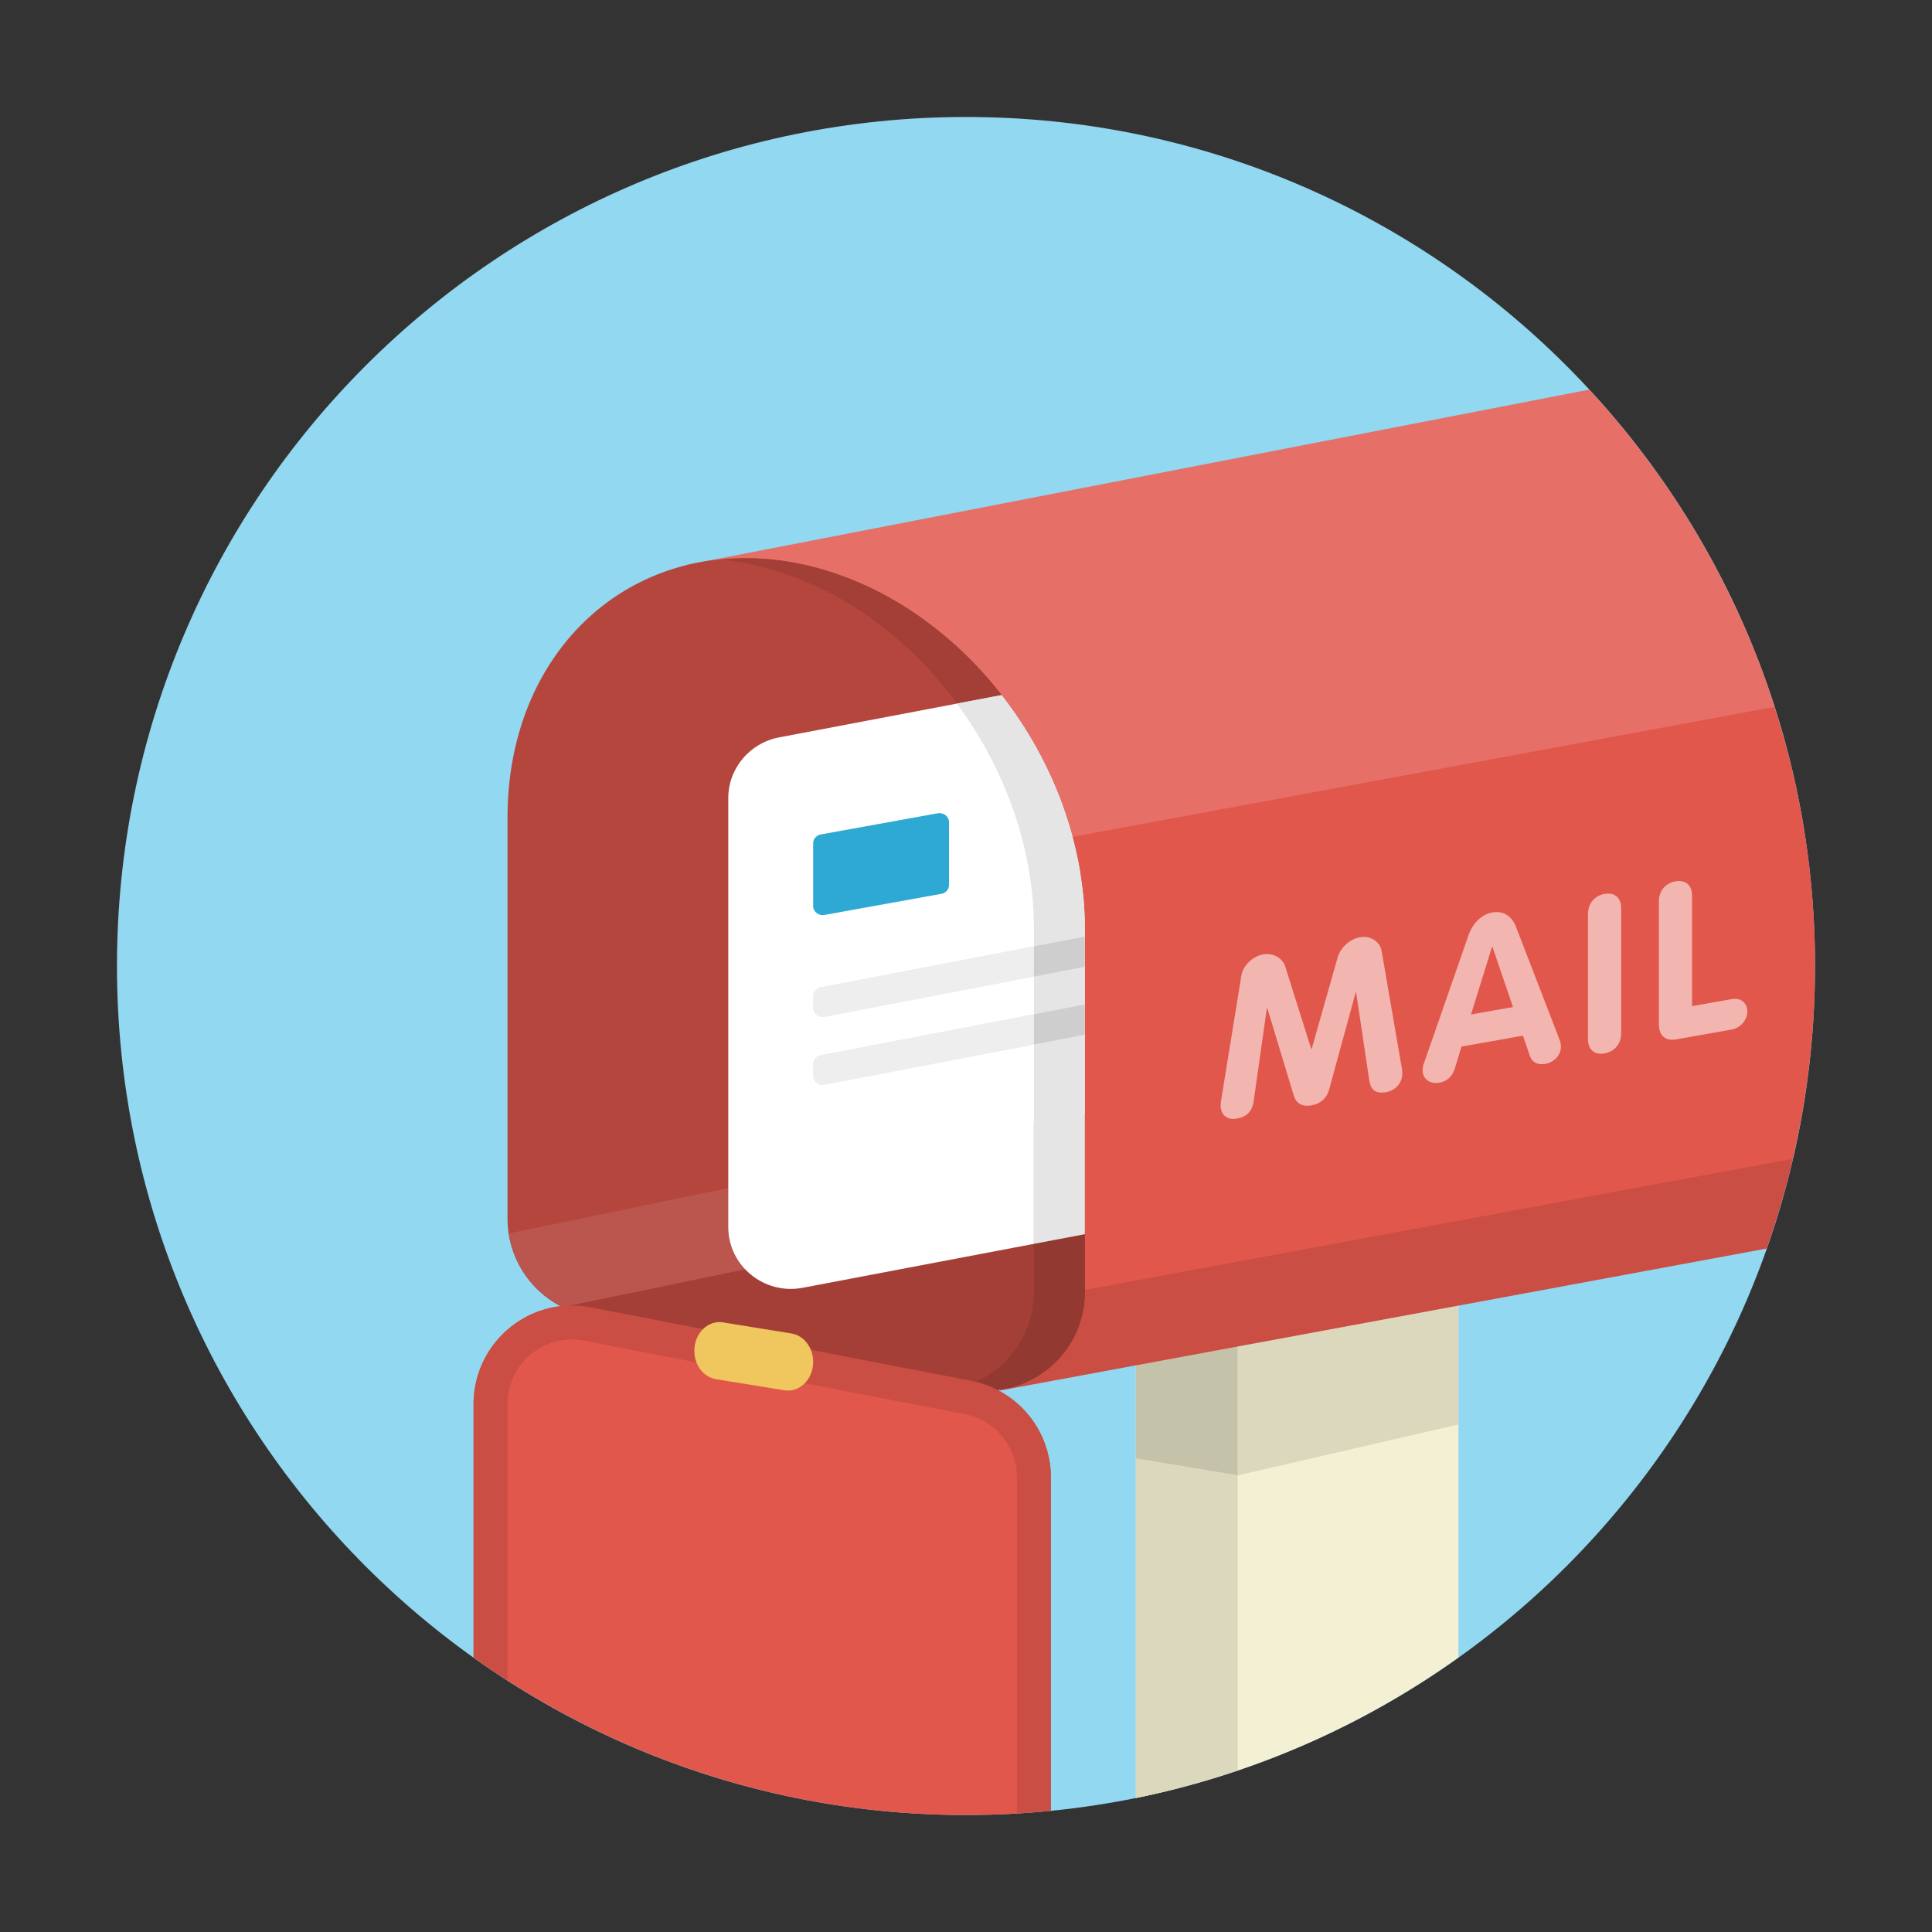 <?xml version="1.0" standalone="no"?><!DOCTYPE svg PUBLIC "-//W3C//DTD SVG 1.1//EN" "http://www.w3.org/Graphics/SVG/1.1/DTD/svg11.dtd"><svg t="1505466340783" class="icon" style="" viewBox="0 0 1024 1024" version="1.1" xmlns="http://www.w3.org/2000/svg" p-id="781" xmlns:xlink="http://www.w3.org/1999/xlink" width="400" height="400"><rect x="0" y="0" width="1024" height="1024" fill="#333333" stroke="none"/><defs><style type="text/css"></style></defs><path d="M512 62c248.526 0 450 201.474 450 450s-201.474 450-450 450S62 760.526 62 512 263.474 62 512 62z" fill="#91D8F0" p-id="782"></path><path d="M602 952.982a447.669 447.669 0 0 0 171-74.52V620H602v332.982z" fill="#F4F0D3" p-id="783"></path><path d="M656 782l-54-9v-81l54 9 117-27v81l-117 27z m-54 170.982c18.45-3.744 36.441-8.73 54-14.661V620h-54v332.982z" fill="#DBD8BD" p-id="784"></path><path d="M602 692v81l54 9v-81z" fill="#C5C2AA" p-id="785"></path><path d="M539 395v315l405.891-75.159A450.117 450.117 0 0 0 962 512a448.092 448.092 0 0 0-41.049-187.722L539 395z" fill="#E2574C" p-id="786"></path><path d="M940.571 374.633a449.694 449.694 0 0 0-98.244-168.12L364.058 299.375l-55.791 43.056L539 449l401.571-74.367z" fill="#E67067" p-id="787"></path><path d="M950.201 614.186L530 692v45l406.377-75.249a446.184 446.184 0 0 0 13.824-47.565z" fill="#CB4E44" p-id="788"></path><path d="M514.736 731.834L312.92 692.909c-32.121-6.192-61.92 18.531-61.92 51.39v134.163A447.795 447.795 0 0 0 512 962c15.192 0 30.195-0.774 45-2.25V783.224a52.272 52.272 0 0 0-42.264-51.39z" fill="#E2574C" p-id="789"></path><path d="M732.23 503.738c-0.702-4.077-5.274-8.064-11.475-6.957-5.85 1.035-10.422 6.048-11.718 10.476l-13.815 48.681-0.234 0.045-13.815-43.785c-1.296-3.969-5.859-7.362-11.718-6.327-6.201 1.107-10.773 6.696-11.475 11.034l-10.89 67.068-0.117 2.007c0 5.13 3.744 7.74 8.433 6.912 5.976-1.053 8.316-4.149 9.135-9.792l6.921-48.735 0.225-0.045 14.058 46.422c0.828 2.664 3.051 6.237 9.378 5.112 6.318-1.125 8.541-5.481 9.36-8.433l14.058-51.408 0.225-0.045 6.921 46.296c0.819 5.346 3.159 7.614 9.135 6.561 4.689-0.837 8.433-4.761 8.433-9.909l-0.117-1.962-10.908-63.216z m71.226-12.618c-1.998-5.247-6.327-8.577-12.537-7.479-5.976 1.062-10.548 6.192-12.537 11.916l-23.544 67.68c-0.225 0.621-0.819 2.133-0.819 3.996 0 4.68 3.978 7.47 8.667 6.642 4.806-0.864 7.263-3.861 8.442-7.686l3.51-11.484 32.562-5.769 3.519 10.341c1.17 3.303 3.627 5.436 8.55 4.563 4.329-0.765 8.073-4.59 8.073-9.144a12.24 12.24 0 0 0-0.936-4.158l-22.95-59.418z m-23.787 46.575l11.124-35.82 0.234-0.036 10.89 31.923-22.248 3.933z m70.785-63.9c-5.04 0.891-8.784 4.824-8.784 10.665v66.312c0 5.832 3.744 8.442 8.784 7.551s8.793-4.824 8.793-10.665v-66.312c0-5.841-3.753-8.442-8.793-7.551z m67.203 55.8l-20.844 3.69v-58.599c0-5.832-3.753-8.442-8.793-7.551s-8.784 4.833-8.784 10.665v65.133c0 5.841 3.393 8.973 9.135 7.965l29.286-5.184c5.148-0.918 8.316-5.328 8.433-9.198 0.234-4.023-2.457-7.974-8.433-6.921z" fill="#F2B5B0" p-id="790"></path><path d="M422 298.457c84.501 16.299 153 103.113 153 193.887v192.357c0 32.859-29.799 57.582-61.92 51.399l-201.816-38.934A52.263 52.263 0 0 1 269 645.785V433.322c0-90.783 68.499-151.164 153-134.865z" fill="#B5463D" p-id="791"></path><path d="M422 298.457a138.762 138.762 0 0 0-40.185-1.827c4.356 0.441 8.739 0.972 13.185 1.827 84.501 16.299 153 103.113 153 193.887v192.357a52.299 52.299 0 0 1-38.871 50.634l3.951 0.765c32.121 6.192 61.92-18.54 61.92-51.399V492.344c0-90.783-68.499-177.588-153-193.887zM269.693 653.678c3.276 21.591 19.674 39.267 41.571 43.488L513.08 736.1c32.121 6.192 61.92-18.54 61.92-51.399V590.525l-305.307 63.153z" fill="#A33F37" p-id="792"></path><path d="M575 590.525l-305.307 63.162a52.11 52.11 0 0 0 28.809 39.042L575 635.525v-45z" fill="#BA564E" p-id="793"></path><path d="M575 492.344c0-44.991-16.857-88.974-44.109-123.921l-117.963 22.41C397.295 393.812 386 407.33 386 423.053v227.295c0 20.592 18.99 36.09 39.465 32.202L575 654.137V492.344z" fill="#FFFFFF" p-id="794"></path><path d="M431 534.221c0 3.024 2.916 5.292 6.075 4.707L575 512.432v-16.056L435.14 523.25a4.887 4.887 0 0 0-4.14 4.707v6.264z m144-1.845L435.14 559.25a4.887 4.887 0 0 0-4.14 4.707v6.255c0 3.024 2.916 5.292 6.075 4.707L575 548.432v-16.056z" fill="#EEEEEE" p-id="795"></path><path d="M435.14 442.25l61.785-11.169c3.159-0.576 6.075 1.701 6.075 4.707v33.264a4.869 4.869 0 0 1-4.14 4.707l-61.785 11.169c-3.159 0.576-6.075-1.692-6.075-4.707v-33.264c0-2.295 1.737-4.275 4.14-4.707z" fill="#2EA9D3" p-id="796"></path><path d="M548 684.701a52.299 52.299 0 0 1-38.871 50.634l3.951 0.765c32.121 6.192 61.92-18.54 61.92-51.399V590.525l-27 5.589v88.587z" fill="#923931" p-id="797"></path><path d="M574.217 475.478c-0.27-2.925-0.792-5.814-1.206-8.73-0.369-2.637-0.612-5.301-1.089-7.92-0.738-4.014-1.728-7.974-2.718-11.943l-0.999-4.383a201.753 201.753 0 0 0-4.473-14.094l-0.585-1.836a208.71 208.71 0 0 0-6.165-15.057l-0.171-0.396a214.758 214.758 0 0 0-25.659-42.309l-0.27-0.378-23.724 4.509C532.439 407.132 548 449.243 548 492.344v166.923l27-5.13V492.344c0-5.643-0.27-11.268-0.783-16.866z" fill="#E5E5E5" p-id="798"></path><path d="M431 534.221c0 3.024 2.916 5.292 6.075 4.707L575 512.432v-16.056L435.14 523.25a4.887 4.887 0 0 0-4.14 4.707v6.264z m144-1.845L435.14 559.25a4.887 4.887 0 0 0-4.14 4.707v6.255c0 3.024 2.916 5.292 6.075 4.707L575 548.432v-16.056z" fill="#EEEEEE" p-id="799"></path><path d="M548 517.616l27-5.184v-16.056l-27 5.184z m0 36l27-5.184v-16.056l-27 5.184z" fill="#CECECE" p-id="800"></path><path d="M514.736 731.834L312.92 692.909a52.965 52.965 0 0 0-9.936-0.954c-28.071 0-51.984 22.905-51.984 52.344v134.163c5.895 4.212 11.898 8.28 18 12.195V744.299c0-18.936 15.246-34.344 33.993-34.344 2.16 0 4.347 0.207 6.516 0.63l201.816 38.925A34.299 34.299 0 0 1 539 783.224v177.903a438.48 438.48 0 0 0 18-1.368V783.224a52.272 52.272 0 0 0-42.264-51.39z" fill="#CB4E44" p-id="801"></path><path d="M383.255 700.892l36.27 5.886c6.588 1.08 11.475 7.497 11.475 15.048 0 9.243-7.209 16.353-15.255 15.048l-36.261-5.886C372.887 729.917 368 723.5 368 715.94c0-9.252 7.209-16.362 15.255-15.048z" fill="#EFC75E" p-id="802"></path></svg>